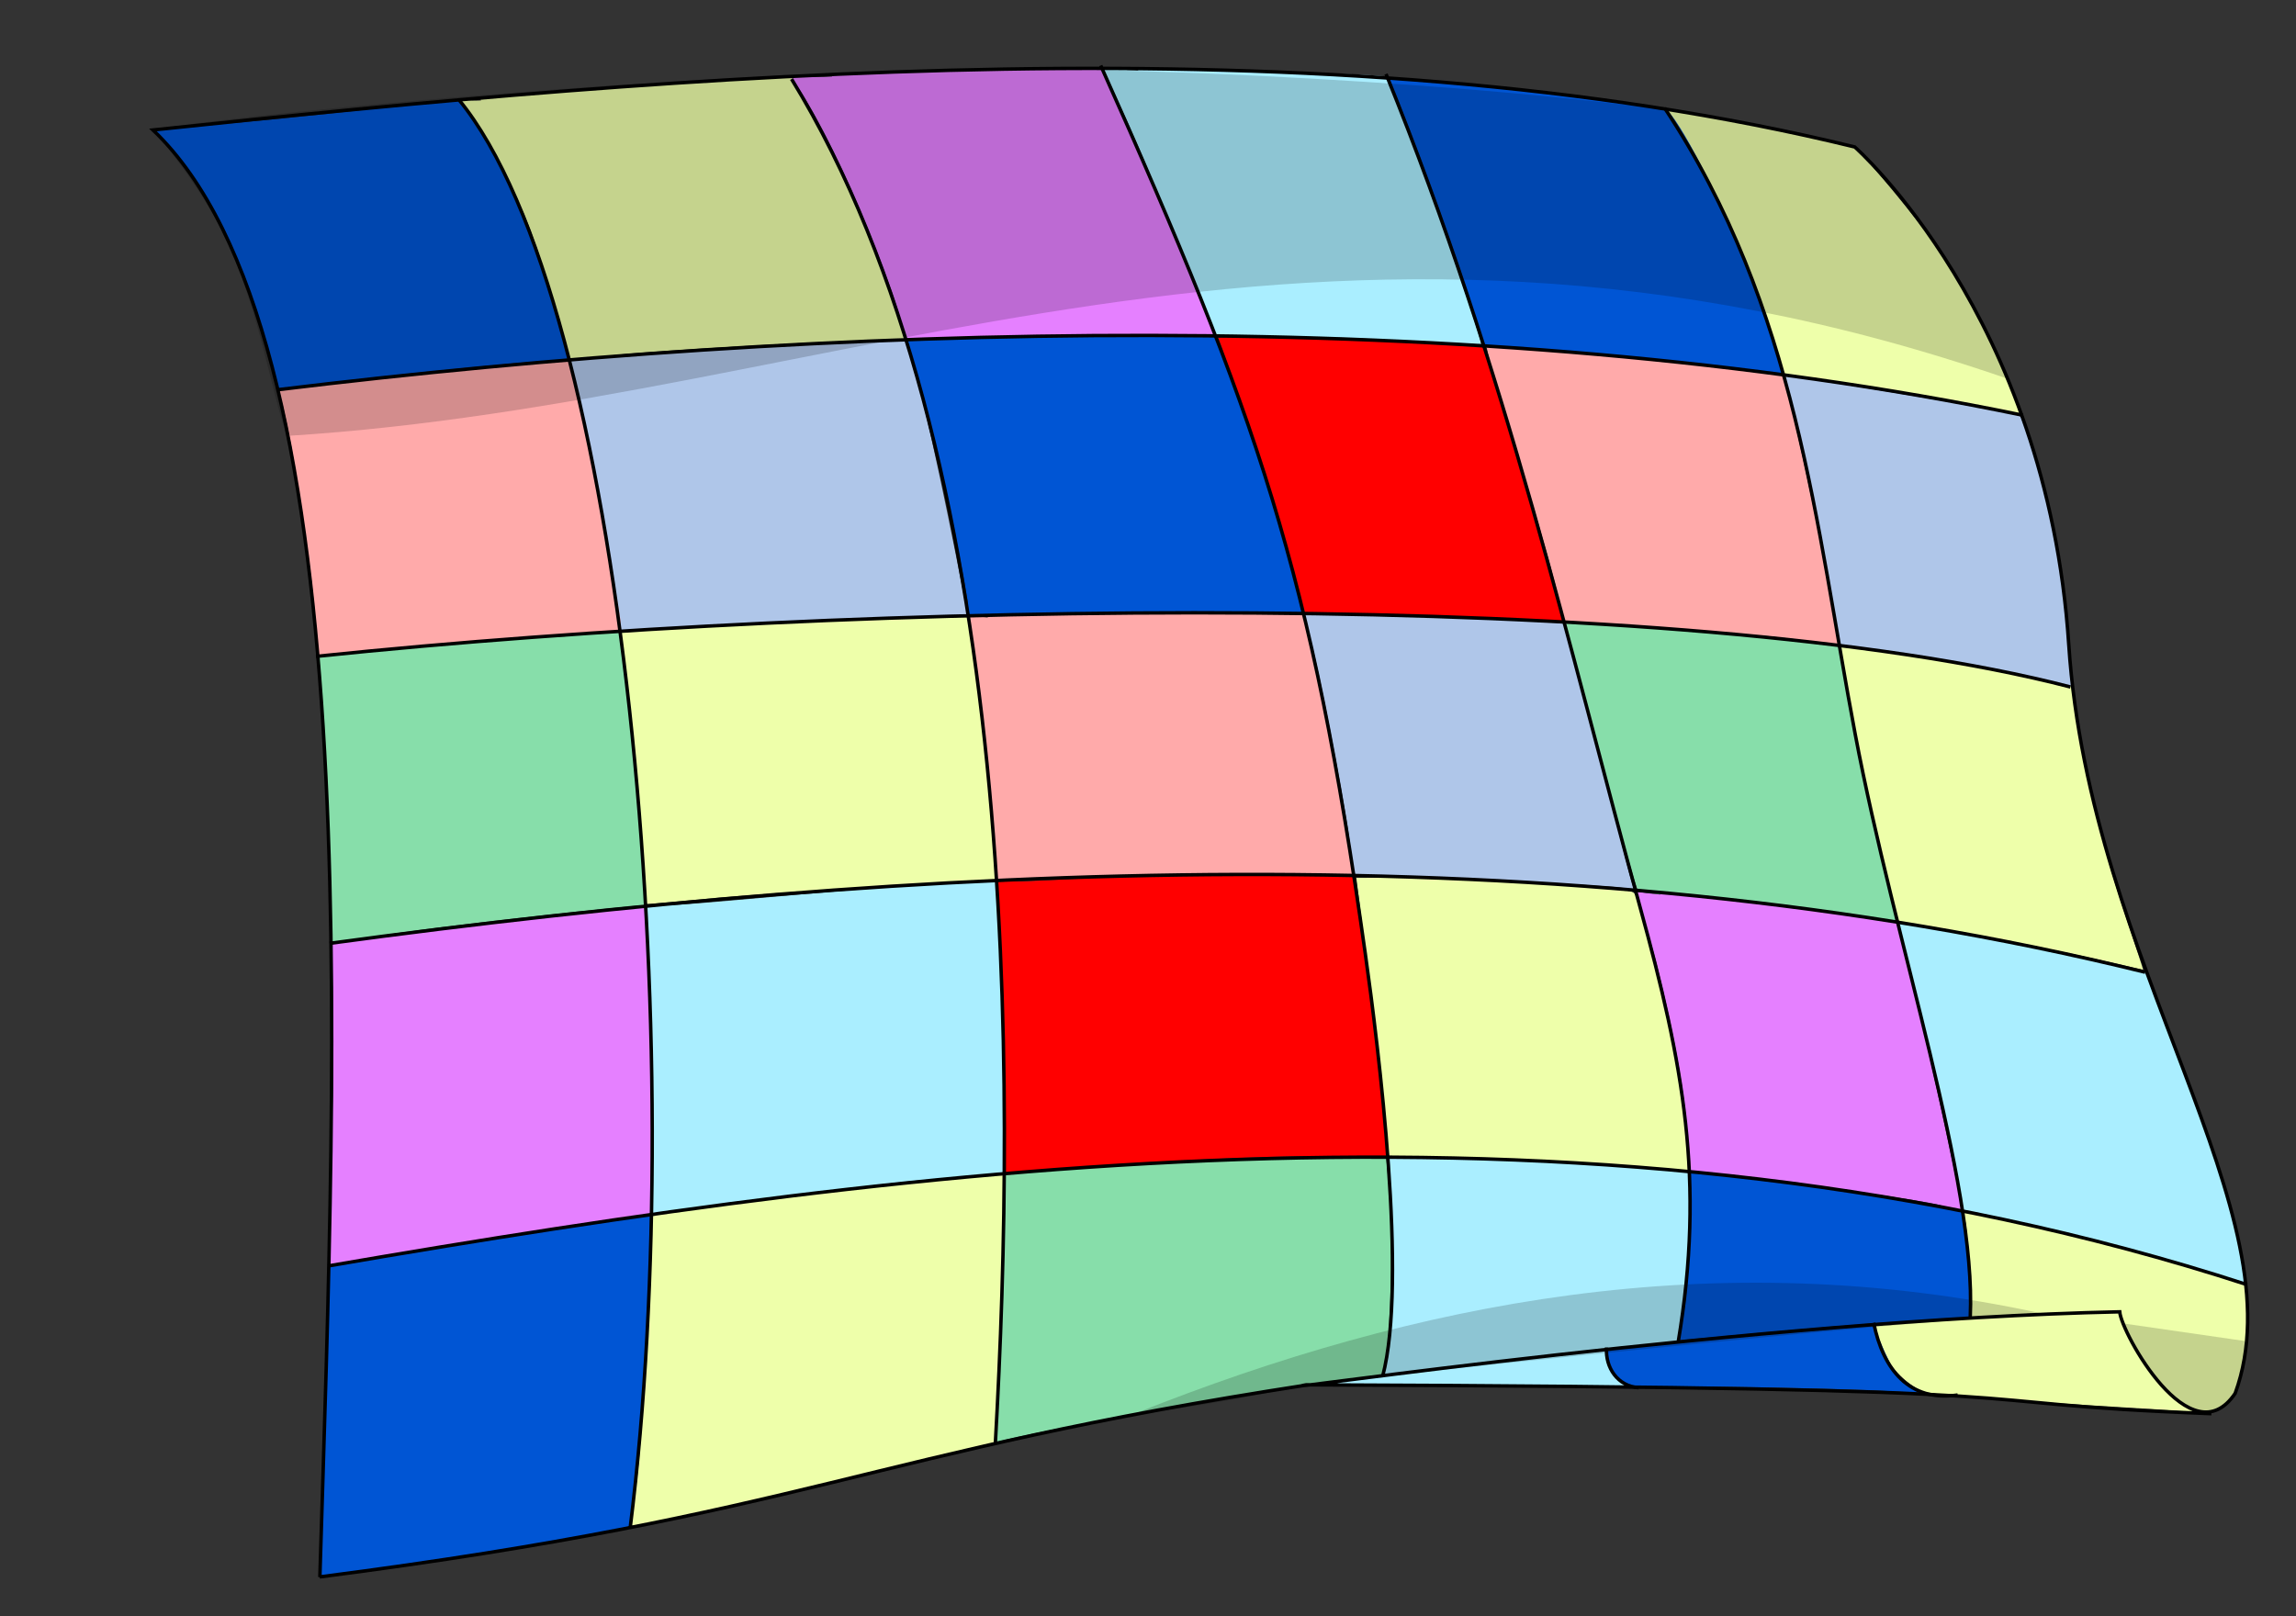 <?xml version="1.0" encoding="UTF-8" standalone="no"?>
<svg
   xmlns:dc="http://purl.org/dc/elements/1.1/"
   xmlns:cc="http://creativecommons.org/ns#"
   xmlns:rdf="http://www.w3.org/1999/02/22-rdf-syntax-ns#"
   xmlns:svg="http://www.w3.org/2000/svg"
   xmlns="http://www.w3.org/2000/svg"
   xmlns:sodipodi="http://sodipodi.sourceforge.net/DTD/sodipodi-0.dtd"
   xmlns:inkscape="http://www.inkscape.org/namespaces/inkscape"
   id="svg2"
   sodipodi:docname="blanket.svg"
   viewBox="0 0 472.441 332.598"
   version="1.1"
   inkscape:version="1.0.2-2 (e86c870879, 2021-01-15)"
   width="125mm"
   height="88mm">
  <rect x="0" y="0" width="472.441" height="332.598" fill="#333333" stroke="none"/>
  <defs
     id="defs55" />
  <sodipodi:namedview
     id="base"
     bordercolor="#666666"
     inkscape:pageshadow="2"
     inkscape:window-y="-8"
     pagecolor="#ffffff"
     inkscape:window-height="1017"
     inkscape:window-maximized="1"
     inkscape:zoom="0.47649043"
     inkscape:window-x="-8"
     showgrid="false"
     borderopacity="1.0"
     inkscape:current-layer="layer1"
     inkscape:cx="46.380838"
     inkscape:cy="234.93322"
     inkscape:window-width="1920"
     inkscape:pageopacity="0.0"
     inkscape:document-units="px"
     inkscape:document-rotation="0"
     units="mm" />
  <g
     id="layer1"
     inkscape:label="Layer 1"
     inkscape:groupmode="layer"
     transform="translate(-107.79,-201.65)">
    <g
       id="g105"
       transform="matrix(0,0.71,-0.71,0,713.808,138.247)">
      <path
         id="path3655"
         sodipodi:nodetypes="cssssscccsc"
         style="fill:#eeffaa"
         d="m 121.08,370.27 c 0,-1.355 4.105,-23.346 7.24,-37.647 3.229,-14.728 3.318,-15.203 3.711,-16.708 0.177,-0.677 21.918,-19.312 31.761,-25.763 11.626,-7.62 44.294,-23.627 45.608,-22.313 0.199,0.199 -1.584,7.678 -3.156,15.974 -1.571,8.296 -4.113,23.971 -5.649,34.026 l -2.923,18.81 -11.461,3.474 c -20.344,6.465 -39.074,14.601 -54.666,23.889 -9.912,5.904 -10.465,6.652 -10.465,6.258 z" />
      <path
         id="path3681"
         sodipodi:nodetypes="cssssscccsc"
         style="fill:#afc6e9"
         d="m 198.19,336.2 c -0.071,-1.002 10.466,-67.326 11.82,-68.2 1.424,-0.92 14.41,-5.333 23.73,-7.638 11.274,-2.789 22.802,-4.335 40.043,-6.074 12.879,-1.299 14.754,-1.568 14.635,-1.066 -0.191,0.805 -6.69,28.595 -8.823,42.285 -1.441,9.251 -2.23,18.126 -2.559,20.207 l -0.599,4.574 -21.81,3.99 c -23.065,4.234 -43.523,8.519 -51.301,10.874 -4.621,1.399 -5.146,1.409 -5.135,1.048 z" />
      <path
         id="path3667"
         sodipodi:nodetypes="cscccssscccsc"
         style="fill:#eeffaa"
         d="m 276.16,320.51 c 0.225,-0.809 1.049,-6.119 1.348,-8.895 0.981,-9.099 5.522,-34.829 8.158,-46.429 l 2.716,-12.294 13.066,-1.841 c 16.088,-2.672 34.25,-7.093 53.19,-13.448 8.673,-2.91 15.769,-5.221 15.769,-5.135 0,0.086 -1.526,6.841 -3.391,15.01 -2.759,12.085 -6.668,34.587 -9.738,52.052 l -0.396,3.796 -15.974,4.063 c -22.088,5.233 -55.546,11.416 -54.673,11.552 0.591,0.092 -10.314,2.433 -10.074,1.569 z" />
      <path
         id="path3695"
         sodipodi:nodetypes="csscccsssssc"
         style="fill:#aaeeff"
         d="m 357.39,299.5 c 4.47,-26.248 12.428,-66.528 13.83,-67.878 0.92,-0.886 20.98,-8.304 43.74,-16.41 15.931,-5.674 33.702,-10.81 42.159,-11.973 l 4.421,-0.481 -1.761,5.782 c -6.377,20.562 -16.54,59.672 -18.175,70.239 -0.294,1.902 -0.94,5.088 -1.273,5.627 -0.333,0.539 -8.278,1.703 -17.494,3.554 -9.216,1.851 -27.23,5.871 -40.353,9.096 -13.123,3.224 -25.606,6.39 -25.802,6.39 -0.196,0 0.413,-2.212 0.709,-3.946 z" />
      <path
         id="path3663"
         sodipodi:nodetypes="csssssccccccsc"
         style="fill:#eeffaa"
         d="m 440.5,284.47 c 0.251,-1.097 1.784,-8.242 2.923,-13.619 3.656,-17.263 10.138,-42.843 15.742,-60.842 1.932,-6.204 2.232,-6.95 2.488,-7.191 0.472,-0.443 10.665,-0.788 14.828,-0.506 18.36,1.242 25.416,7.396 20.868,16.791 -2.98,6.156 -14.102,15.199 -23.614,18.839 l -4.28,1.343 0.209,5.005 c 0.26,3.043 0.186,12.824 0.48,21.412 l 0.931,16.672 -11.817,0.121 c -6.644,0.575 -13.99,1.126 -15.516,1.385 -2.576,0.438 -2.874,1.649 -3.243,0.59 z" />
      <path
         id="path3665"
         sodipodi:nodetypes="csccccccssc"
         style="fill:#eeffaa"
         d="m 473.59,309.69 c -0.396,-0.222 -0.941,-8.512 -1.607,-17.939 -0.666,-9.427 -1.602,-24.774 -1.919,-34.266 l -0.576,-17.787 5.968,-2.349 c 7.556,-3.489 15.766,-9.36 19.463,-13.99 l 3.767,-5.972 -0.813,10.836 c -1.344,22.638 -3.904,63.444 -4.725,66.657 -1.059,4.142 -6.247,10.201 -11.22,12.576 -3.653,1.745 -8.338,2.908 -8.338,2.234 z" />
      <path
         id="path3683"
         sodipodi:nodetypes="cssccccccsssc"
         style="fill:#afc6e9"
         d="m 267.64,452.15 c 0.739,-28.747 1.377,-51.133 2.235,-51.958 0.362,-0.348 17.381,-4.402 35.884,-9.331 18.503,-4.929 34.958,-8.966 37.214,-9.618 l 4.101,-1.184 -0.511,3.981 c -0.701,5.463 -2.317,42.562 -3.005,61.203 l -0.564,15.567 -3.274,0.844 c -1.22,0.246 -5.285,0.484 -9.68,1.174 -13.44,2.11 -38.497,6.915 -50.312,9.647 -6.162,1.425 -12.209,2.987 -12.47,2.987 -0.26,0 0.056,-10.709 0.38,-23.314 z" />
      <path
         id="path3723"
         sodipodi:nodetypes="csssscccsc"
         style="fill:#ff0000"
         d="m 187.21,479.62 c 0.477,-17.81 2.45,-55.646 2.809,-56.113 0.333,-0.433 44.718,-13.601 59.523,-17.628 9.483,-2.579 18.772,-5.121 19.352,-5.326 0.81,-0.286 0.672,1.732 0.278,6.072 -0.282,3.108 -0.682,19.925 -1.211,37.209 l -1.095,31.821 -16.112,4.385 c -20.396,5.597 -63.604,20.123 -63.56,20.554 0.065,0.639 -0.531,-0.585 0.015,-20.974 z" />
      <path
         id="path3689"
         sodipodi:nodetypes="cssssssssccc"
         style="fill:#aaeeff"
         d="m 109.07,524.03 c 0.244,-5.204 0.655,-18.659 0.915,-30.223 0.46,-20.482 0.942,-41.785 1.687,-42.53 1.684,-1.684 76.894,-27.818 77.576,-26.981 0.149,0.183 -0.146,5.649 -0.494,11.662 -0.348,6.013 -1.262,18.881 -1.547,28.595 -0.926,31.574 -0.698,35.242 -0.764,36.781 -0.025,0.593 -39.104,15.517 -56.308,23.027 -11.005,4.805 -20.595,9.396 -20.825,9.396 -0.231,0 0.176,-4.918 0.42,-10.122 l -0.66,0.396 z" />
      <path
         id="path2873"
         sodipodi:nodetypes="cssssssscccc"
         style="fill:#0055d4"
         d="m 112.73,442.06 c 1.89,-23.22 7.093,-66.849 8.415,-71.209 0.986,-3.25 27.92,-16.968 47.071,-24.455 11.004,-4.302 29.194,-10.011 29.811,-9.393 0.222,0.222 -0.666,5.42 -1.327,10.259 -1.556,11.385 -4.226,37.938 -5.885,58.698 -0.721,9.015 -1.051,17.146 -1.38,17.423 -0.329,0.278 -10.359,3.057 -20.998,6.661 -16.704,5.659 -35.47,12.531 -51.518,18.866 l -5.08,2.141 0.495,-5.427 0.396,-3.565 z" />
      <path
         id="path3653"
         sodipodi:nodetypes="cssssssscc"
         style="fill:#ffaaaa"
         d="m 189.74,423.16 c 0.003,-2.357 2.746,-37.899 3.979,-49.99 2.481,-24.327 3.515,-35.571 4.592,-36.236 3.258,-2.014 76.917,-17.36 77.899,-16.221 0.096,0.112 -1.359,9.379 -2.426,19.786 -1.781,17.359 0.027,57.797 -4.459,59.769 -2.641,1.161 -0.886,-0.116 -15.06,3.718 -13.341,3.608 -44.406,12.903 -58.476,17.277 -2.891,0.899 -5.652,1.442 -5.652,1.369 l -0.396,0.528 z" />
      <path
         id="path3709"
         sodipodi:nodetypes="cssssssssscc"
         style="fill:#87deaa"
         d="m 270.04,392.65 c 3.2e-4,-9.565 5.71,-70.994 6.618,-71.918 0.174,-0.177 6.818,-1.381 14.119,-2.677 16,-2.838 32.812,-6.389 51.2,-10.757 7.517,-1.786 14.359,-3.714 14.318,-3.131 -0.035,0.489 -0.759,6.162 -1.675,12.101 -2.08,13.479 -4.961,42.362 -5.723,52.597 -0.315,4.238 -1.093,9.44 -1.406,9.946 -0.313,0.506 -17.249,5.127 -37.153,10.43 -19.903,5.303 -39.72,10.543 -40.488,10.837 -1.201,0.461 -0.471,-2.657 0.058,-5.183 l 0.132,-2.245 z" />
      <path
         id="path3699"
         sodipodi:nodetypes="cssscccssscc"
         style="fill:#e580ff"
         d="m 348.23,372.49 c 1.709,-19.292 7.733,-67.934 8.645,-68.747 1.419,-1.266 79.239,-18.702 83.439,-18.702 1.318,0 -0.806,1.365 -2.265,8.992 -2.245,11.73 -6.621,46.08 -7.83,58.546 l -1.292,11.396 -2.86,0.231 c -1.428,0.199 -6.841,0.12 -12.03,0.63 -12.542,1.233 -28.461,4.288 -46.914,9.003 -8.326,2.128 -19.158,6.585 -19.205,5.486 -0.095,-2.214 0.161,-0.792 0.708,-6.966 l -0.396,0.132 z" />
      <path
         id="path2869"
         sodipodi:nodetypes="ccccsscccssscc"
         style="fill:#0055d4"
         d="m 468.27,365.29 c -3.932,-0.601 -14.262,-1.375 -22.955,-1.719 l -16.335,0.431 0.15,-4.027 c 0.228,-1.198 0.652,-4.357 0.943,-7.826 1.354,-16.149 9.259,-66.014 10.596,-67.193 1.056,-0.931 15.543,-2.433 22.969,-2.432 l 7.695,10e-4 0.476,4.811 c 0.262,2.429 0.213,10.678 0.699,17.847 0.486,7.17 1.813,23.486 2.949,36.258 1.136,12.772 2.329,24.577 2.329,25.104 0,1.105 -0.1,0.186 -9.515,-1.254 v 7e-5 z" />
      <path
         id="path2871"
         sodipodi:nodetypes="csscccssccc"
         style="fill:#0055d4"
         d="m 479.46,379.02 c -1.393,-12.181 -5.831,-58.449 -5.834,-61.705 -0.002,-2.043 -0.527,-5.604 0.412,-6.695 0.664,-0.771 13.329,-5.297 16.033,-8.489 l 3.025,-4.976 -0.767,13.07 c -0.276,6.245 -0.725,24.411 -0.996,40.369 -0.291,17.103 0.329,28.394 -0.196,29.776 -0.923,2.431 -2.362,5.66 -6.292,6.787 l -4.41,0.659 -0.976,-8.795 z" />
      <path
         id="path3715"
         sodipodi:nodetypes="csscccsc"
         style="fill:#aaeeff"
         d="m 484.93,427.34 c -2.195,-18.849 -3.1,-27.918 -3.303,-29.19 -0.29,-1.817 -1.358,-9.575 -1.202,-9.839 0.433,-0.731 5.166,-0.803 6.849,-1.945 l 4.117,-4.19 -0.396,40.774 c 0,21.264 0.099,43.862 -0.906,43.943 -0.652,0.053 -2.966,-20.704 -5.16,-39.553 z" />
      <path
         id="path3691"
         sodipodi:nodetypes="ccccssssssc"
         style="fill:#aaeeff"
         d="m 478.41,451.05 c -2.775,-0.434 -16.002,-1.177 -29.069,-1.006 l -24.551,1.236 0.144,-13.879 c 0.02,-21.044 1.147,-73.478 4.257,-73.323 0.814,0.041 2.529,-1.032 14.91,-0.483 11.057,0.491 33.358,2.81 34.081,3.525 1.02,1.009 1.314,10.877 2.079,18.795 0.68,7.038 2.004,18.542 4.745,41.21 1.37,11.333 3.153,24.626 3.155,25.666 0.004,2.13 -1.497,-0.452 -9.752,-1.743 z" />
      <path
         id="path3711"
         sodipodi:nodetypes="csssccccccssc"
         style="fill:#87deaa"
         d="m 493.02,564.02 c -0.193,-0.18 -13.28,-0.394 -30.857,-0.959 -17.577,-0.565 -31.914,0.524 -32.46,-0.881 -1.49,-3.835 -1.114,-9.917 -1.863,-21.25 -1.986,-30.047 -3.452,-61.554 -3.156,-75.981 l 0.259,-13.144 11.99,-1.078 c 12.869,-0.802 38.462,-0.161 45.752,1.153 l 5.383,1.054 1.181,9.792 c 2.083,18.663 15.612,95.37 18.12,101.91 0.422,1.099 -1.255,0.111 -6.551,0.111 -3.442,0 -6.679,-0.675 -7.796,-0.723 z" />
      <path
         id="path3717"
         sodipodi:nodetypes="cscccssccccccc"
         style="fill:#ff0000"
         d="m 344.79,557.36 c -0.027,-3.862 -1.157,-19.889 -1.541,-35.616 -0.385,-15.727 -0.628,-34.974 -0.378,-43.578 l -0.075,-17.227 11.449,-1.293 c 23.748,-3.625 69.734,-8.822 70.442,-8 0.162,0.188 -0.581,15.895 -0.038,33.935 0.882,29.325 3.119,59.984 4.413,71.062 l 0.467,5.975 -16.326,-0.25 c -17.436,0.015 -54.757,1.184 -62.338,2.013 l -6.024,10e-4 -0.049,-7.021 2e-5,10e-6 z" />
      <path
         id="path3679"
         sodipodi:nodetypes="cccccccssccccc"
         style="fill:#ffaaaa"
         d="m 267.67,567.31 c -0.289,-2.765 -0.657,-24.258 -0.657,-47.922 l 0.264,-43.687 14.615,-3.389 c 15.633,-3.467 47.349,-9.254 55.328,-10.157 l 5.675,-0.978 -0.177,37.117 c 0.048,19.834 0.866,42.779 1.171,50.991 0.482,12.956 1.577,15.326 0.483,15.328 -6.459,0.012 -57.809,5.475 -71.142,7.582 l -5.696,0.671 0.795,-5.556 h -0.66 z" />
      <path
         id="path3677"
         sodipodi:nodetypes="ccccscccscc"
         style="fill:#0055d4"
         d="m 187.8,590.91 c -0.24,-0.626 -0.791,-22.02 -0.902,-45.766 l -0.069,-43.835 5.706,-2.338 c 13.669,-5.619 70.378,-23.021 74.555,-23.01 0.461,0.001 -0.456,20.194 -0.325,48.691 l 1.012,48.161 -3.956,0.259 c -25.661,4.245 -58.556,11.774 -69.523,15.94 -0.574,0.218 -5.994,2.261 -6.234,1.635 l -0.264,0.264 z" />
      <path
         id="path3697"
         sodipodi:nodetypes="cssssssscc"
         style="fill:#e580ff"
         d="m 110.83,612.39 c -0.903,-15.857 -2.273,-77.631 -1.667,-78.27 1.339,-1.413 75.544,-33.537 77.221,-32.488 0.633,0.396 -0.006,16.769 0.383,42.633 0.345,23.013 0.822,45.236 0.898,46.32 0.127,1.809 -1.555,0.218 -13.137,4.264 -20.997,7.334 -43.191,17.257 -56.377,25.208 -2.76,1.664 -6.307,4.215 -6.591,4.216 -0.284,8.4e-4 0.265,-6 -0.07,-11.883 h -0.66 z" />
      <path
         id="path3657"
         sodipodi:nodetypes="cscccssssssssccc"
         style="fill:#eeffaa"
         d="m 117.63,714.52 c -0.952,-8.959 -2.715,-35.374 -3.977,-54.851 -0.689,-10.639 -1.353,-22.016 -1.636,-26.251 l -0.515,-9.152 6.643,-3.703 c 8.286,-4.839 31.591,-15.635 41.392,-19.477 12.173,-4.773 27.578,-10.321 28.394,-9.817 0.401,0.248 0.069,5.048 0.069,8.893 0,8.321 1.777,44.516 3.53,67.498 1.547,20.284 3.53,20.762 2.064,20.762 -1.955,0 -27.553,7.636 -37.396,11.318 -10.588,3.961 -23.812,10.994 -30.565,15.479 -2.544,1.69 -7.042,4.662 -7.575,4.991 -0.669,0.414 0.721,-2.744 0.366,-6.085 h -10e-6 l -0.792,0.396 z" />
      <path
         id="path3685"
         sodipodi:nodetypes="ccccssssssscc"
         style="fill:#afc6e9"
         d="m 192.71,676.66 c -2.587,-35.473 -4.614,-68.849 -4.617,-78.48 l -0.266,-7.043 10.229,-3.02 c 17.043,-4.946 69.052,-14.96 69.169,-14.878 0.49,0.345 0.818,-0.461 0.835,12.594 0.013,10.006 1.744,41.833 3.288,68.794 0.583,10.176 2.117,17.687 0.982,19.023 -5.871,6.909 -5.697,0.82 -12.405,1.831 -17.574,2.649 -42.072,7.215 -54.298,10.119 -5.813,1.381 -11.838,2.906 -11.871,2.775 -2.116,-8.318 -0.092,-2.387 -0.387,-6.435 l -0.66,-5.282 z" />
      <path
         id="path3669"
         sodipodi:nodetypes="csccccccssssc"
         style="fill:#eeffaa"
         d="m 272.71,673.59 c -0.53,-3.789 -0.774,-7.23 -1.231,-14.631 -1.277,-20.678 -3.366,-68.726 -3.366,-77.421 l -0.396,-8.299 6.709,-1.301 c 12.158,-2.092 51.272,-6.314 64.862,-6.964 l 5.154,0.043 0.615,11.005 c 1.31,22.326 2.719,49.177 4.431,68.751 0.983,11.236 2.017,21.124 1.812,21.328 -0.204,0.204 -5.76,0.635 -12.668,1.119 -22.191,1.555 -56.334,5.219 -62.176,5.816 -1.059,0.108 -3.743,0.909 -3.745,0.553 z" />
      <path
         id="path3693"
         sodipodi:nodetypes="csscccscccsc"
         style="fill:#aaeeff"
         d="m 352.01,665.98 c -0.002,-0.407 -0.342,-9.405 -1.239,-19.35 -3.025,-33.515 -6.907,-80.851 -6.08,-81.804 0.824,-0.949 38.463,-2.118 61.937,-2.118 l 22.899,-0.132 0.288,3.526 c 0.231,1.503 0.683,11.059 1.65,21.236 1.583,16.648 8.102,67.035 9.307,73.564 l 0.481,3.662 -40.625,0.014 c -22.126,0.298 -41.894,1.311 -44.091,1.607 -2.197,0.295 -4.525,0.204 -4.527,-0.203 z" />
      <path
         id="path3661"
         sodipodi:nodetypes="ccccscccsssccc"
         style="fill:#eeffaa"
         d="m 517.59,668.87 c -12.627,-1.463 -41.964,-2.967 -60.745,-3.679 l -15.173,-0.434 -0.839,-3.16 c -1.839,-10.93 -7.942,-62.803 -9.512,-80.451 -0.494,-5.551 -0.975,-11.437 -1.231,-13.403 l -0.465,-5.291 15.796,0.316 c 17.859,0.06 61.356,1.387 62.096,2.126 0.789,0.789 16.75,69.322 21.008,89.313 1.429,6.707 3.854,15.333 3.071,16.068 -1.55,1.455 0.462,0.271 -14.006,-1.405 v 3e-5 z" />
      <path
         id="path2875"
         sodipodi:nodetypes="ccccscccscc"
         style="fill:#0055d4"
         d="m 496.86,759.16 c -15.496,-0.391 -30.872,-0.919 -34.169,-1.175 l -6.655,0.327 -5.57,-35.002 c -7.052,-43.315 -9.967,-58.037 -8.861,-58.615 1.215,-0.635 48.703,2.086 75.229,4.677 l 15.828,1.72 0.323,4.511 c 3.443,17.169 12.967,80.734 12.967,85.063 0,0.379 -14.049,-0.623 -49.092,-1.506 z" />
      <path
         id="path3703"
         sodipodi:nodetypes="cccscccssssccc"
         style="fill:#e580ff"
         d="m 397.69,757.02 -35.124,0.299 -3.54,-27.836 c -2.475,-15.479 -7.427,-62.175 -6.758,-62.824 0.606,-0.588 52.799,-2.186 70.933,-2.184 l 18.045,0.266 0.589,2.841 c 0.251,1.272 0.935,6.533 1.681,11.853 0.746,5.319 3.656,24.548 6.627,42.729 2.971,18.181 6.195,35.056 6.195,35.724 0,1.01 -3.14,0.256 -12.752,0.09 -6.36,-0.11 -27.086,-0.832 -45.896,-0.958 v 10e-6 z" />
      <path
         id="path3707"
         sodipodi:nodetypes="csssssssscc"
         style="fill:#87deaa"
         d="m 278.89,755.51 c -0.002,-0.599 -0.335,-3.98 -1.224,-13 -2.171,-22.028 -5.667,-67.791 -5.175,-68.283 1.031,-1.031 38.633,-5.151 64.151,-6.91 11.287,-0.778 15.06,-1.452 15.06,-0.715 0,2.549 2.757,29.706 6.252,58.099 2.125,17.265 4.744,32.492 4.527,32.708 -0.216,0.216 -12.452,0.353 -25.578,0.788 -24.395,0.809 -52.311,2.531 -57.256,2.844 -0.716,0.045 0.434,0.114 -0.229,-1.041 l -0.528,-4.489 z" />
      <path
         id="path3649"
         sodipodi:nodetypes="cssssssscccc"
         style="fill:#ffaaaa"
         d="m 201.23,764.6 c -1.999,-14.099 -8.219,-75.522 -7.267,-75.974 1.877,-0.891 37.924,-8.823 58.989,-12.072 7.632,-1.177 19.107,-3.899 19.163,-2.646 0.258,5.769 -0.201,-3.789 3.091,38.198 1.179,15.033 2.617,32.291 3.196,38.188 0.715,7.28 1.565,10.988 0.974,10.991 -0.479,0.002 -10.328,0.678 -20.274,1.826 -17.397,2.007 -41.493,5.886 -51.437,8.279 l -5.552,1.41 -0.225,-3.182 -0.66,-5.018 z" />
      <path
         id="path2863"
         sodipodi:nodetypes="ccccssssssssc"
         style="fill:#0055d4"
         d="m 123.6,771.32 c -1.962,-19.775 -4.315,-39.228 -4.583,-43.391 l -0.884,-7.701 7.532,-5.146 c 8.437,-5.559 18.018,-10.238 29.958,-14.777 11.053,-4.201 37.23,-12.06 37.889,-11.401 0.25,0.25 0.354,7.446 1.037,15.024 1.525,16.902 3.239,33.45 5.508,53.172 0.949,8.253 2.375,15.413 2.2,15.588 -0.175,0.175 -6.578,1.621 -13.26,3.537 -24.684,7.076 -42.587,15.722 -56.298,27.187 -2.541,2.125 -5.353,5.183 -5.605,5.183 -0.251,0 -1.534,-17.5 -3.496,-37.274 z" />
      <path
         id="path3727"
         sodipodi:nodetypes="cssssscccccc"
         style="fill:#eeffaa"
         d="m 343.69,444.27 c 0.654,-18.721 2.692,-53.181 3.403,-59.705 0.576,-5.286 0.631,-4.818 5.224,-6.249 10.907,-3.397 36.153,-9.413 45.588,-11.015 12.365,-2.1 30.113,-3.782 30.824,-3.071 0.28,0.28 -0.164,5.519 -0.664,10.511 -0.907,9.05 -2.254,35.172 -3.188,61.801 l -0.096,14.434 -5.384,0.579 c -28.025,2.896 -41.281,4.3 -57.139,6.592 l -18.482,2.314 -0.085,-16.191 z" />
      <path
         id="path2825"
         sodipodi:nodetypes="ccccccsccc"
         style="fill:none;stroke:#000000;stroke-width:1px"
         d="m 490.74,474.5 c 19.814,128.97 37.303,143.99 55.68,286.4 M 499.1,212.65 c -3.302,86.137 -7.516,21.834 -8.368,262.35 2.867,16.157 -18.942,-131.27 -21.165,-235.77 6.173,-0.505 42.654,-20.684 23.626,-33.47 -51.901,-18.868 -123.97,42.105 -217.07,48.237 -95.288,6.276 -144.22,62.019 -144.22,62.019 -37.387,152.91 -21.14,340.28 -4.922,493.2 59.314,-62.209 262.09,-53.15 419.5,-48.369" />
      <path
         id="path2828"
         sodipodi:nodetypes="csc"
         style="fill:none;stroke:#000000;stroke-width:1px"
         d="m 120.59,371.14 c 58.016,-38.482 120.75,-43.747 181.6,-55.267 60.354,-11.425 129.72,-35.159 168.86,-33.331" />
      <path
         id="path2830"
         sodipodi:nodetypes="csc"
         style="fill:none;stroke:#000000;stroke-width:1px"
         d="m 110.75,451.86 c 87.324,-35.381 166.64,-53.049 241.7,-73.675 45.272,-12.439 78.886,-18.88 125.98,-10.986" />
      <path
         id="path2832"
         sodipodi:nodetypes="csc"
         style="fill:none;stroke:#000000;stroke-width:1px"
         d="m 108.29,534.55 c 102.51,-45.837 146.28,-60.993 257.32,-76.664 27.682,-3.906 95.23,-12.308 122.66,-5.044" />
      <path
         id="path2834"
         sodipodi:nodetypes="cc"
         style="fill:none;stroke:#000000;stroke-width:1px"
         d="M 112.22,624.14 C 220.52,557.7 402.14,559.16 507.47,565.07" />
      <path
         id="path2836"
         sodipodi:nodetypes="cc"
         style="fill:none;stroke:#000000;stroke-width:1px"
         d="m 118.13,720.61 c 58.809,-48.256 274.72,-67.143 413.95,-49.714" />
      <path
         id="path2838"
         sodipodi:nodetypes="cc"
         style="fill:none;stroke:#000000;stroke-width:1px"
         d="m 209.68,267.28 c -32.71,157.51 -26.546,348.49 -7.383,506" />
      <path
         id="path2840"
         sodipodi:nodetypes="cc"
         style="fill:none;stroke:#000000;stroke-width:1px"
         d="m 288.44,253.5 c -28.83,111.34 -25.41,349.62 -8.86,508.46" />
      <path
         id="path2842"
         sodipodi:nodetypes="cc"
         style="fill:none;stroke:#000000;stroke-width:1px"
         d="m 371.13,231.84 c -41.57,168.34 -31.2,357.84 -8.37,526.18" />
      <path
         id="path2844"
         sodipodi:nodetypes="cc"
         style="fill:none;stroke:#000000;stroke-width:1px"
         d="m 461.7,202.31 c -60.577,186.17 -35.104,383.85 -5.414,556.2" />
      <path
         id="path2846"
         sodipodi:nodetypes="ccc"
         style="fill:none;stroke:#000000;stroke-width:1px"
         d="m 472.76,310.53 c 13.628,-2.721 22.973,-10.421 20.925,-24.339" />
      <path
         id="path2848"
         sodipodi:nodetypes="cc"
         style="fill:none;stroke:#000000;stroke-width:1px"
         d="m 479.91,387.95 c 5.935,0.393 11.206,-3.269 11.674,-9.31" />
      <path
         id="path3731"
         sodipodi:nodetypes="ccssssc"
         style="fill:#000000;fill-opacity:0.173"
         d="m 91.251,70.226 c -69.164,199.98 6.716,338.08 16.619,498.53 -13.721,4.73 -33.791,7.56 -54.207,16.37 -18.506,7.98 -33.563,22.34 -34.365,21.49 -2.469,-2.63 -19.265,-164.96 -17.638,-265.59 0.966,-59.73 7.65,-178.33 21.913,-224.52 3.419,-11.07 53.154,-42.625 67.678,-46.284 z"
         transform="translate(107.79,201.65)" />
      <path
         id="path3735"
         sodipodi:nodetypes="cccc"
         style="fill:#000000;fill-opacity:0.173"
         d="m 370.25,1.298 -5.13,35.487 c 12.53,-6.013 23.53,-15.215 25.85,-23.385 -0.3,-6.865 -5.16,-11.776 -20.72,-12.102 z"
         transform="translate(107.79,201.65)" />
      <path
         id="path3737"
         sodipodi:nodetypes="cscc"
         style="fill:#000000;fill-opacity:0.173"
         d="m 362.25,60.169 c 4.995,71.784 20.22,209.67 20.346,210.6 0.249,1.832 7.465,35.509 8.576,51.963 -32.19,-80.83 -49.49,-167.75 -28.92,-262.56 z"
         transform="translate(107.79,201.65)" />
    </g>
  </g>
</svg>
